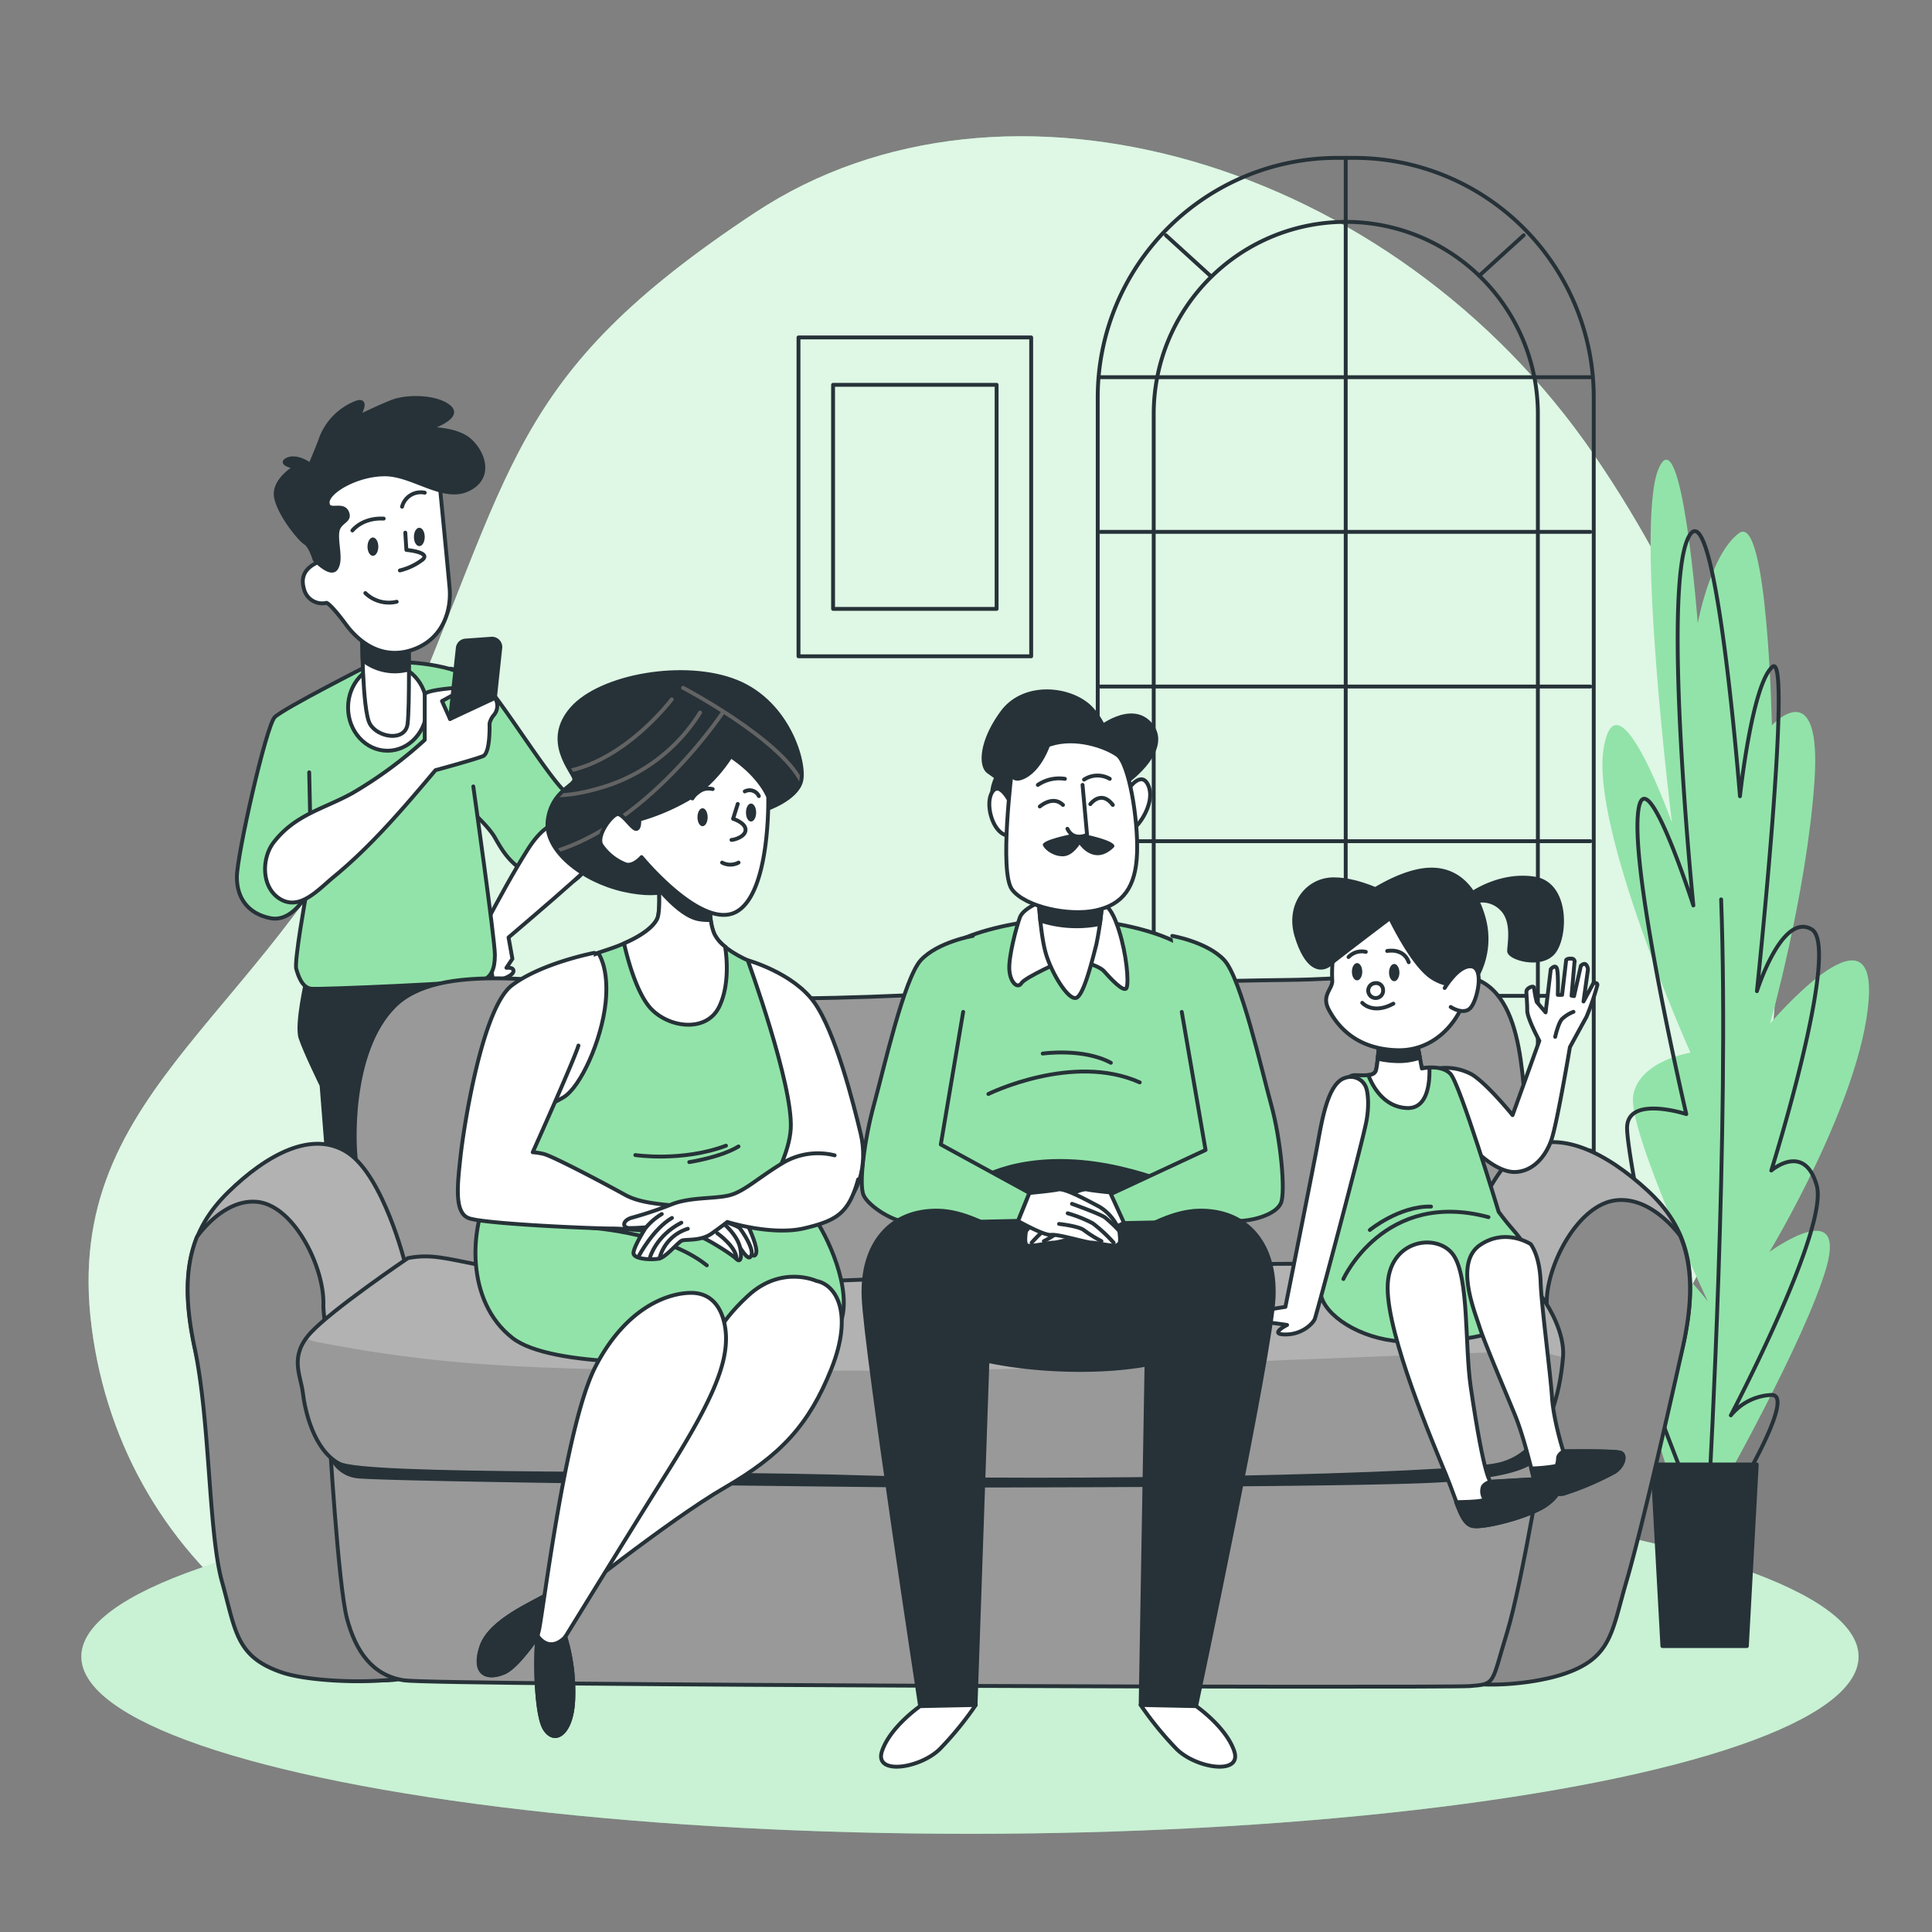 <svg xmlns="http://www.w3.org/2000/svg" xmlns:xlink="http://www.w3.org/1999/xlink" viewBox="0 0 500 500"><rect x="0" y="0" width="500" height="500" fill="#808080" stroke="none"/><defs><clipPath id="freepik--clip-path--inject-4"><path d="M105.58,325.59S86,338.83,80.38,344.94s-2.54,10.94-2,15.53,2.8,14.76,9.41,18.32,88.84,2,136.7,3.57S375.23,382.07,388,379s15.75-18.84,16.51-27.75-8.37-21.38-13.46-22.9-47.43-1.75-94.52-.73-68.67,5.12-122.38,4.1S117.8,323.3,105.58,325.59Z" style="fill:#b2b2b2;stroke:#263238;stroke-linecap:round;stroke-linejoin:round"></path></clipPath><clipPath id="freepik--clip-path-2--inject-4"><path d="M198.22,209.47s7.89-2.63,9.1-7.28-3.23-20.24-16.59-25.71-35.22-1.62-42.71,6.89.41,16.39.61,18.21-5.87,3-6.88,10.73,8.91,15.58,19.63,18,16-.61,16-4.66-2.43-7.69,2.23-10.72,9.91-8.7,12.14-8.5S198.22,209.47,198.22,209.47Z" style="fill:#263238;stroke:#263238;stroke-linecap:round;stroke-linejoin:round"></path></clipPath></defs><g id="freepik--background-simple--inject-4"><path d="M459.27,260.05s-3,78.38-68.69,129.32-156.19,52.85-229.49,56.32S31.78,406.44,23.71,343.42s48-80.33,78.88-151.25S130.88,97.67,195.44,55,360.37,41.35,412.6,117.81,459.27,260.05,459.27,260.05Z" style="fill:#92E3A9"></path><path d="M459.27,260.05s-3,78.38-68.69,129.32-156.19,52.85-229.49,56.32S31.78,406.44,23.71,343.42s48-80.33,78.88-151.25S130.88,97.67,195.44,55,360.37,41.35,412.6,117.81,459.27,260.05,459.27,260.05Z" style="fill:#fff;opacity:0.7"></path></g><g id="freepik--Floor--inject-4"><ellipse cx="251.02" cy="428.72" rx="229.97" ry="45.87" style="fill:#92E3A9"></ellipse><ellipse cx="251.02" cy="428.72" rx="229.97" ry="45.87" style="fill:#fff;opacity:0.5"></ellipse></g><g id="freepik--Window--inject-4"><path d="M346.09,40.86h4.37a62,62,0,0,1,62,62v233a0,0,0,0,1,0,0H284.09a0,0,0,0,1,0,0v-233A62,62,0,0,1,346.09,40.86Z" style="fill:none;stroke:#263238;stroke-linecap:round;stroke-linejoin:round"></path><path d="M298.58,335.2V107.11a49.69,49.69,0,0,1,49.69-49.69h0A49.69,49.69,0,0,1,398,107.11V335.2" style="fill:none;stroke:#263238;stroke-linecap:round;stroke-linejoin:round"></path><line x1="348.27" y1="40.86" x2="348.27" y2="335.54" style="fill:none;stroke:#263238;stroke-linecap:round;stroke-linejoin:round"></line><line x1="284.78" y1="97.62" x2="411.59" y2="97.62" style="fill:none;stroke:#263238;stroke-linecap:round;stroke-linejoin:round"></line><line x1="284.78" y1="137.65" x2="411.59" y2="137.65" style="fill:none;stroke:#263238;stroke-linecap:round;stroke-linejoin:round"></line><line x1="284.78" y1="177.68" x2="411.59" y2="177.68" style="fill:none;stroke:#263238;stroke-linecap:round;stroke-linejoin:round"></line><line x1="284.78" y1="217.7" x2="411.59" y2="217.7" style="fill:none;stroke:#263238;stroke-linecap:round;stroke-linejoin:round"></line><line x1="284.78" y1="257.73" x2="411.59" y2="257.73" style="fill:none;stroke:#263238;stroke-linecap:round;stroke-linejoin:round"></line><line x1="284.78" y1="297.76" x2="411.59" y2="297.76" style="fill:none;stroke:#263238;stroke-linecap:round;stroke-linejoin:round"></line><line x1="301.73" y1="60.89" x2="313.23" y2="71.36" style="fill:none;stroke:#263238;stroke-linecap:round;stroke-linejoin:round"></line><line x1="394.32" y1="60.89" x2="382.82" y2="71.36" style="fill:none;stroke:#263238;stroke-linecap:round;stroke-linejoin:round"></line><path d="M444.4,387.15s22.93-40.48,28.27-59.15S457.92,324,457.92,324s23.85-39.41,25.7-65.34-25.51,6.2-25.51,6.2,9.4-33.41,11.45-62.34-11-14.82-11-14.82-1.09-55.21-8.5-49.73-10.68,23.31-10.68,23.31-4.15-54.44-10.2-39.83,3.52,91.48,3.52,91.48-14.19-40.11-17.67-19.3,22.46,78.79,22.46,78.79-13.18,2.07-14.81,11S442,336.85,442,336.85s-17.39-23.29-20.52-7.48,14.48,64.19,14.48,64.19Z" style="fill:#92E3A9"></path><path d="M470.16,306.77c-3.2-11.25-11.75-3.84-11.75-3.84s18.15-57.86,10.45-62.42-14.17,16-14.17,16,9.31-88.56,4-83.93-8.39,33.49-8.39,33.49S444,125.46,437,139s1.24,95.33,1.24,95.33-13.12-41-14.39-23.08,12.56,77.08,12.56,77.08-15.68-5.12-15.32,3.92,9.42,50.8,9.42,50.8-9.69-4.7-7.34,4.49,13.41,37,13.41,37l11.76,3.84s17-27.86,10-27.36a14.35,14.35,0,0,0-10.4,5.27S473.37,318,470.16,306.77Z" style="fill:none;stroke:#263238;stroke-linecap:round;stroke-linejoin:round"></path><path d="M442.43,383.46s5.16-92.29,3-150.7" style="fill:none;stroke:#263238;stroke-linecap:round;stroke-linejoin:round"></path><polygon points="452.09 426 430.22 426 427.65 379 454.65 379 452.09 426" style="fill:#263238;stroke:#263238;stroke-linecap:round;stroke-linejoin:round"></polygon></g><g id="freepik--Picture--inject-4"><rect x="206.65" y="87.33" width="60.22" height="82.52" style="fill:none;stroke:#263238;stroke-linecap:round;stroke-linejoin:round"></rect><rect x="215.6" y="99.59" width="42.32" height="57.99" style="fill:none;stroke:#263238;stroke-linecap:round;stroke-linejoin:round"></rect></g><g id="freepik--character-1--inject-4"><path d="M116.63,173.05a21.85,21.85,0,0,1,8.38,3.63c3.5,2.7,16.27,23.49,21,28s10.34,10.06,8.39,14.53-5,12.3-13.42,9-10.68-7.57-12.92-11.48-9.5-9.78-9.5-9.78" style="fill:#92E3A9;stroke:#263238;stroke-linecap:round;stroke-linejoin:round"></path><path d="M151.29,215.88c-5.93-6.42-11.17-1.62-14.67,3.9-3.89,6.15-7.35,12.57-10.79,19,0,0-5.18,4.92-5.44,7.25s3.88,8.54,6,8.29,6.22-1.56,6.48-2.85-1.81-1-1.81-1l1.55-2.33-1-5.53c6.81-5.8,17.35-14.83,20.3-17.79C154.62,222.05,153.66,218.45,151.29,215.88Z" style="fill:#fff;stroke:#263238;stroke-linecap:round;stroke-linejoin:round"></path><path d="M79.36,253.38s-2.74,11.73-1.57,15.26,5.43,12.23,5.43,12.23l8.86,112.72,9.58-.24L106,274.71l1.94-.23,3.45,118.87,9.87.39,6.65-114.93s1-14.86,1-16.43-2.59-16-2.59-16Z" style="fill:#263238;stroke:#263238;stroke-linecap:round;stroke-linejoin:round"></path><path d="M92.08,393.59S80.71,403,80.47,406.2s9.14,1.73,13.09-3,7.73-3.46,7.91-6.67l.19-3.21Z" style="fill:#fff;stroke:#263238;stroke-linecap:round;stroke-linejoin:round"></path><path d="M120.93,393.59s11.37,9.4,11.62,12.61-9.15,1.73-13.1-3-7.72-3.46-7.91-6.67l-.19-3.21Z" style="fill:#fff;stroke:#263238;stroke-linecap:round;stroke-linejoin:round"></path><path d="M120.54,187.3l-1.12-13.13c-7.27-3.08-20.18-3.5-24-2,0,0-22.07,11.18-24.31,13.42S61.3,221.39,61.3,227s3.08,9.5,8.66,10.62,9.23-5.87,9.23-5.87-3.08,17-2.52,19,1.6,4.85,3.83,5.13,43.11-1.5,44.79-2.34,2.79-2.51,2.79-6.42-5.59-43.59-5.59-43.59" style="fill:#92E3A9;stroke:#263238;stroke-linecap:round;stroke-linejoin:round"></path><line x1="80.25" y1="210.35" x2="80.02" y2="199.88" style="fill:none;stroke:#263238;stroke-linecap:round;stroke-linejoin:round"></line><ellipse cx="100.28" cy="183.11" rx="10.2" ry="11.18" style="fill:#fff;stroke:#263238;stroke-linecap:round;stroke-linejoin:round"></ellipse><path d="M93.71,163.55s0,20.12,2,23.75,9.22,4.75,9.78,0,.28-22.07.28-22.07Z" style="fill:#fff;stroke:#263238;stroke-linecap:round;stroke-linejoin:round"></path><path d="M105.8,173.26c0-4.4-.07-8-.07-8l-12-1.68s0,3.2.13,7.28A13.43,13.43,0,0,0,105.8,173.26Z" style="fill:#263238;stroke:#263238;stroke-linecap:round;stroke-linejoin:round"></path><path d="M113.83,125.83s2,20.4,2.52,26.27-1.68,13.13-9.22,15.92-13.69-1.11-17.61-6.42-5-5.59-5-5.59a4.84,4.84,0,0,1-5.86-3.63c-1.4-4.75,2.51-6.71,5.58-7.55,0,0-5-11.45-5-14.53s5.3-9.5,16.48-12.29S113.83,125.83,113.83,125.83Z" style="fill:#fff;stroke:#263238;stroke-linecap:round;stroke-linejoin:round"></path><path d="M104.89,137.85l.28,4.47s6.43.56,4.19,2.51a15.73,15.73,0,0,1-5.87,2.8" style="fill:none;stroke:#263238;stroke-linecap:round;stroke-linejoin:round"></path><path d="M94.55,153.49a8.77,8.77,0,0,0,8.11,2.24" style="fill:none;stroke:#263238;stroke-linecap:round;stroke-linejoin:round"></path><path d="M97.91,141.48c0,1.31-.63,2.37-1.4,2.37s-1.4-1.06-1.4-2.37.63-2.38,1.4-2.38S97.91,140.17,97.91,141.48Z" style="fill:#263238"></path><ellipse cx="108.52" cy="138.96" rx="1.4" ry="2.38" style="fill:#263238"></ellipse><path d="M91.2,137.29s2.51-3.36,8.1-3.08" style="fill:none;stroke:#263238;stroke-linecap:round;stroke-linejoin:round"></path><path d="M104.05,131.14a5,5,0,0,1,5.87-3.63" style="fill:none;stroke:#263238;stroke-linecap:round;stroke-linejoin:round"></path><path d="M81.42,144.83s4.19,4.47,5.59,2.24,0-6.15.28-9.22,3.63-2.8,2.51-5.31-5,.28-5-2.52,7.55-7.26,14.81-7.26,15.09,7,21.52,3.91,3.91-9.78.28-12.85-10.9-2.8-10.9-2.8,8.94-2.79,5.87-5.59-10.9-3.07-15.09-1.39S92.6,108,92.6,108s3.63-5.87-1.4-3.35a15.91,15.91,0,0,0-8.38,9.5c-1.4,3.63-2.52,6.14-2.52,6.14s-3.35-2.51-5.86-1.39,2,2,2,2-5.87,3.36-5,7.83,6.15,10.89,7.55,11.73S81.42,144.83,81.42,144.83Z" style="fill:#263238;stroke:#263238;stroke-linecap:round;stroke-linejoin:round"></path><path d="M109.92,191.49V179.76c0-1.12,7.27-1.68,7.27-1.68l.27,1.68-3.07,1.67,2.08,4.64s10.49-6.87,11.61-5.47a3.72,3.72,0,0,1-.28,4.47,4.94,4.94,0,0,0-1.11,2.23s.27,7.55-1.68,8.38-12.3,3.64-12.3,3.64c-8.19,9.7-16.47,19.5-26.32,27.59-4,3.3-8.79,8.87-13.91,5.74-4.92-3-4.8-10.55-1.68-14.61,5.59-7.27,13-8.67,20.42-12.79A109.67,109.67,0,0,0,109.92,191.49Z" style="fill:#fff;stroke:#263238;stroke-linecap:round;stroke-linejoin:round"></path><path d="M116.47,186.07l2-18.3a2.17,2.17,0,0,1,2.11-2l6.68-.48a2.18,2.18,0,0,1,2.23,2.21l-1.4,13.14Z" style="fill:#263238;stroke:#263238;stroke-linecap:round;stroke-linejoin:round"></path></g><g id="freepik--Couch--inject-4"><path d="M393.3,335.23s5.6-14,2-43c-1.57-12.74-.45-38.91-17.87-39.76-18.59-.9-26.18.94-44.81,1.15-67.2.77-116.62,7.47-157.59,3.52-32.93-3.18-61.34-8.4-73,3.31s-10.69,36.65-9.67,41.49S101,339.85,101,339.85l290.52-1.31Z" style="fill:#999;stroke:#263238;stroke-linecap:round;stroke-linejoin:round"></path><path d="M104.82,326.87s-5.6-22.4-14.77-28.51-21.12.51-31,10.18-12.73,21.13-8.65,40.22,16,47.34,19.6,60.07,3.56,19.35,15.52,23.42,23.42,4.33,30.8-5.86,5.35-57-.51-74.58S104.82,326.87,104.82,326.87Z" style="fill:#b2b2b2;stroke:#263238;stroke-linecap:round;stroke-linejoin:round"></path><path d="M103.8,425.63C98.71,416,83.44,347,83.69,337.56s-7.38-25.2-16.8-26.48c-7.76-1-14,6.38-15.91,9-3,7.47-3.22,16.52-.63,28.66,4.07,19.09,3.56,47.93,7.12,60.66S61,428.77,73,432.84c7.87,2.68,28,3.11,34.41.6A62.43,62.43,0,0,0,103.8,425.63Z" style="fill:#8a8a8a;stroke:#263238;stroke-linecap:round;stroke-linejoin:round"></path><path d="M378,326.44s5.92-22.4,15.59-28.51,22.32.51,32.8,10.18,13.45,21.13,9.15,40.22-16.94,47.34-20.71,60.07-3.76,19.35-16.4,23.42-24.73,4.33-32.53-5.85-5.64-57,.54-74.59S378,326.44,378,326.44Z" style="fill:#b2b2b2;stroke:#263238;stroke-linecap:round;stroke-linejoin:round"></path><path d="M379.06,426.62c5.37-9.8,21.5-79.63,21.24-89.16S408.09,312,418,310.66c8.2-1.07,14.75,6.45,16.8,9.12,3.21,7.56,3.41,16.72.68,29-4.31,19.33-10.88,47.93-14.65,60.82s-3.76,19.58-16.4,23.71c-8.31,2.71-22.45,3.75-29.23,1.2A63.4,63.4,0,0,1,379.06,426.62Z" style="fill:#8a8a8a;stroke:#263238;stroke-linecap:round;stroke-linejoin:round"></path><path d="M400.43,369.85s-6.36,39.52-10.44,52.76-2.8,13.24-9.67,13.75-267.61-.22-275.76-1.49-12.47-7.39-14.76-16-4.58-47.93-4.58-47.93l304.26-1Z" style="fill:#999;stroke:#263238;stroke-linecap:round;stroke-linejoin:round"></path><path d="M85.23,377.16a8.83,8.83,0,0,0,6.84,5.37c5.38,1,143.21,2.45,147.6,2.45s116.81,0,134.9-1.47,27.29-3.86,25.86-13.66-.94-2-.94-2L82.3,371.78Z" style="fill:#263238"></path><path d="M105.58,325.59S86,338.83,80.38,344.94s-2.54,10.94-2,15.53,2.8,14.76,9.41,18.32,88.84,2,136.7,3.57S375.23,382.07,388,379s15.75-18.84,16.51-27.75-8.37-21.38-13.46-22.9-47.43-1.75-94.52-.73-68.67,5.12-122.38,4.1S117.8,323.3,105.58,325.59Z" style="fill:#b2b2b2"></path><g style="clip-path:url(#freepik--clip-path--inject-4)"><path d="M78.35,360.47c.5,4.58,2.8,14.76,9.41,18.32s88.84,2,136.7,3.57S375.23,382.07,388,379s20.36-15.27,21.12-24.18a11.58,11.58,0,0,0-.44-4c-1.8,1.79-5.25-.15-9.34-.73-9.07-1.31-104.5,4.63-175.92,4.63-77.56,0-102.83,0-141.21-7.38-5.71-1.1-1.79-2.43-1.79-2.43C74.78,351.05,77.84,355.88,78.35,360.47Z" style="fill:#999"></path></g><path d="M105.58,325.59S86,338.83,80.38,344.94s-2.54,10.94-2,15.53,2.8,14.76,9.41,18.32,88.84,2,136.7,3.57S375.23,382.07,388,379s15.75-18.84,16.51-27.75-8.37-21.38-13.46-22.9-47.43-1.75-94.52-.73-68.67,5.12-122.38,4.1S117.8,323.3,105.58,325.59Z" style="fill:none;stroke:#263238;stroke-linecap:round;stroke-linejoin:round"></path><path d="M244.14,258.14l-.4,72.13S240.59,350,241,352.73s.39,29.56.39,29.56" style="fill:none;stroke:#263238;stroke-linecap:round;stroke-linejoin:round"></path></g><g id="freepik--character-4--inject-4"><path d="M372,276.52a14.19,14.19,0,0,1,8.94,1.56c4,2.46,10.51,10.51,10.51,10.51l6.93-19.23s-3.13-5.81-3.13-7.82-.22-4-.22-4.92,2-1.79,2-.89a26,26,0,0,0,.67,3.57L400,262l1.34-11.17s1.11-1.34,1.56-.23.26,6.87.26,6.87l1.11,0,1.06-9.05s.32-.43,1.39-.32a.77.77,0,0,1,.74,1.06l-.74,8.53.64.1,1.78-7.87s.75-.74,1.28-.32a2,2,0,0,1,.53,1.39l-1.14,8.19,2.53-4.68s1.06-.42,1.06.43a67.5,67.5,0,0,1-2.85,8.3c-.21.32-4.26,7.77-4.26,7.77s-3.3,19.71-4.79,24-4.69,8.09-9.27,8.31-9.8-5-9.8-5Z" style="fill:#fff;stroke:#263238;stroke-linecap:round;stroke-linejoin:round"></path><path d="M402.48,268.33s.78-3.47,1.73-4.57a9,9,0,0,1,3-1.9" style="fill:none;stroke:#263238;stroke-linecap:round;stroke-linejoin:round"></path><path d="M357,268.91s-.44,6.26-.89,8-3.13,1.34-5.59,1.34-3.35,4-3.8,7.6-5.81,43.37-4.92,49,10.29,11.63,20.57,12.3,24.81-.9,30.63-5.37,6.48-8,5.14-12.52-4.92-9.16-6.71-11.17-3.58-4.47-3.58-4.47-10.06-33.31-12.52-35.77-7.37-1.34-7.37-1.34l-1.57-8.28Z" style="fill:#92E3A9;stroke:#263238;stroke-linecap:round;stroke-linejoin:round"></path><path d="M347.66,331s10.57-23.27,37.56-16" style="fill:none;stroke:#263238;stroke-linecap:round;stroke-linejoin:round"></path><path d="M354.51,318.32s7.63-6.26,15.84-6.06" style="fill:none;stroke:#263238;stroke-linecap:round;stroke-linejoin:round"></path><path d="M369.93,276.28a11.88,11.88,0,0,0-1.95.24l-1.57-8.28-9.39.67s-.44,6.26-.89,8c-.22.89-1,1.22-2,1.34.75,2,3.5,8.13,9.83,8.5C369.57,287.13,370.06,280,369.93,276.28Z" style="fill:#fff;stroke:#263238;stroke-linecap:round;stroke-linejoin:round"></path><path d="M356.57,274a25.49,25.49,0,0,0,5.15.62,16.57,16.57,0,0,0,5.74-.89l-1-5.52-9.39.67S356.83,271.65,356.57,274Z" style="fill:#263238;stroke:#263238;stroke-linecap:round;stroke-linejoin:round"></path><path d="M380.72,231.36s7.38-5.37,16.32-4,8.27,15.43,4.92,19.23-11.4,1.34-11.4-.45,1.34-7.82-2-11a7,7,0,0,0-6.93-1.79Z" style="fill:#263238;stroke:#263238;stroke-linecap:round;stroke-linejoin:round"></path><path d="M345,247.68a36.1,36.1,0,0,0-.22,6c.22,2.24-2.91,3.8-.9,7.6s6.71,10.29,17.89,10.51,18.55-10.28,18.55-20.12S368,234.26,361.49,234.26s-13.63,5.59-15,7.83A14.8,14.8,0,0,0,345,247.68Z" style="fill:#fff;stroke:#263238;stroke-linecap:round;stroke-linejoin:round"></path><path d="M357.92,256a1.93,1.93,0,1,1-1.9-1.57A1.76,1.76,0,0,1,357.92,256Z" style="fill:none;stroke:#263238;stroke-linecap:round;stroke-linejoin:round"></path><path d="M352.55,259.53s2.69,3.13,8.05.22" style="fill:none;stroke:#263238;stroke-linecap:round;stroke-linejoin:round"></path><ellipse cx="351.21" cy="251.48" rx="1.34" ry="2.24" style="fill:#263238"></ellipse><path d="M362.17,251.7c0,1.24-.61,2.24-1.35,2.24s-1.34-1-1.34-2.24.6-2.23,1.34-2.23S362.17,250.47,362.17,251.7Z" style="fill:#263238"></path><path d="M349,247.68a4.73,4.73,0,0,1,4.47-1.34" style="fill:none;stroke:#263238;stroke-linecap:round;stroke-linejoin:round"></path><path d="M359,246.11s4.24-.89,5.58,2.91" style="fill:none;stroke:#263238;stroke-linecap:round;stroke-linejoin:round"></path><path d="M358.81,235.61s6.26,13.86,11.85,17.43,10.95,1.12,11.85-.89a20.18,20.18,0,0,0,1.34-15c-2.24-7.6-6.93-12.52-14.31-12.07s-15.87,6.48-15.87,6.48Z" style="fill:#263238;stroke:#263238;stroke-linecap:round;stroke-linejoin:round"></path><path d="M361.49,236.28S347,247.23,344.28,249.47s-6.26.89-8.72-7.16,2.69-14.75,9.62-14.75S359.93,232,359.93,232" style="fill:#263238;stroke:#263238;stroke-linecap:round;stroke-linejoin:round"></path><path d="M373.88,255.69s3.57-6,6.93-5.59,1.56,8.72-.23,10.73-5.14-.22-5.14-.22" style="fill:#fff;stroke:#263238;stroke-linecap:round;stroke-linejoin:round"></path><path d="M353.67,281.88a4.23,4.23,0,0,0-5.59-2.91c-4.47,1.35-6,11.18-7.15,17.44s-8.27,41.81-8.27,41.81-7.38,1.11-10.51,2-.67,1.34,3.8,1.79,7.15.89,7.15.89-4.91,2.46-.44,2.46,7.15-2.91,7.6-4,12.52-46.28,13.41-51.42S353.67,281.88,353.67,281.88Z" style="fill:#fff;stroke:#263238;stroke-linecap:round;stroke-linejoin:round"></path><path d="M396.17,322s-6.45-4.31-13.1.19-1.57,16.82-.2,21.13,6.65,16.62,9.2,22.88,4.69,16,5.28,17.8,5.28,2.94,7.23,2.55a74.92,74.92,0,0,0,13.31-5.68c2.34-1.56,2.93-4.3,1.56-4.89s-14.87-.39-14.87-.39-2.54-8-2.93-14.08-2.74-23.67-2.93-29.54S397,323.21,396.17,322Z" style="fill:#fff;stroke:#263238;stroke-linecap:round;stroke-linejoin:round"></path><path d="M403.22,377.39a6,6,0,0,1-.4,2,45.06,45.06,0,0,1-6.55.65c.51,2,.88,3.46,1.08,4,.58,1.76,5.28,2.94,7.23,2.55a74.92,74.92,0,0,0,13.31-5.68c2.34-1.56,2.93-4.3,1.56-4.89s-14.87-.39-14.87-.39S403.22,376.42,403.22,377.39Z" style="fill:#263238;stroke:#263238;stroke-linecap:round;stroke-linejoin:round"></path><path d="M385.81,383.46s-1.61,0-5.19-24.54c-1.57-10.74-.39-28.28-4.5-34.15s-17-4.1-17,8.51,11.73,40.2,15,48.12,4.11,12.91,7,13.5,14.38-2.35,18.78-5.28,5.28-7,2.35-7S385.81,383.46,385.81,383.46Z" style="fill:#fff;stroke:#263238;stroke-linecap:round;stroke-linejoin:round"></path><path d="M383.81,384.68a3.37,3.37,0,0,0,.3,3.08c.55.6-1.38.9-7.27,1,1.35,3.6,2.39,5.79,4.27,6.17,2.94.59,14.38-2.35,18.78-5.28s5.28-7,2.35-7-16.43.88-16.43.88A3,3,0,0,0,383.81,384.68Z" style="fill:#263238;stroke:#263238;stroke-linecap:round;stroke-linejoin:round"></path></g><g id="freepik--character-3--inject-4"><path d="M287.3,195a18.13,18.13,0,0,0-5.3-12.07c-5.3-5-17.07-6.18-22.66,1.47s-5.59,13.84-3.53,15.31l2.06,1.47s-2.65,5,.29,7.36,5.3,4.71,5.89,2.06-3.83-8.24,2.94-12.66S287.3,195,287.3,195Z" style="fill:#263238;stroke:#263238;stroke-linecap:round;stroke-linejoin:round"></path><path d="M284.06,188.8s8.83-7.36,13.83-1.18-5.29,14.13-6.76,15-7.36-11.18-7.36-11.18S282.3,190.27,284.06,188.8Z" style="fill:#263238;stroke:#263238;stroke-linecap:round;stroke-linejoin:round"></path><path d="M292.11,204.11s3.33-4.9,5.09-.79-2,9.8-3.72,11S292.11,204.11,292.11,204.11Z" style="fill:#fff;stroke:#263238;stroke-linecap:round;stroke-linejoin:round"></path><path d="M262.14,209s-3.14-7.24-5.29-4.11.2,11.36,4.31,11.36a9.41,9.41,0,0,0,1.17-2.74" style="fill:#fff;stroke:#263238;stroke-linecap:round;stroke-linejoin:round"></path><path d="M309.85,280c-3.43-9.06,1.57-32.79-6.24-36.54s-18.73-5-18.73-5l-9.06.33-9.06-.33s-10.93,1.25-18.74,5-2.81,27.48-6.24,36.54-6.25,20.91-5,28.41,5.62,10.3,9.06,11.24c2.36.64,19.51.4,30,.19,10.46.21,27.61.45,30-.19,3.43-.94,7.8-3.75,9.05-11.24S313.29,289,309.85,280Z" style="fill:#92E3A9;stroke:#263238;stroke-linecap:round;stroke-linejoin:round"></path><path d="M255.79,283.12s21.83-10.76,39.17-3" style="fill:none;stroke:#263238;stroke-linecap:round;stroke-linejoin:round"></path><path d="M269.85,272.66s10.46-1.5,17.64,2.39" style="fill:none;stroke:#263238;stroke-linecap:round;stroke-linejoin:round"></path><path d="M271,232.7s-6.07,2-7.05,4.71-2.94,10.18-2.74,13.51,2.15,5.09,3.13,3.53,10.38-5.68,11.56-6.27,8.42,1.57,9.79,3.13,5.29,5.88,5.88,4.31,0-8.62-2-14.88-3.72-7.25-7.25-8.23S271,232.7,271,232.7Z" style="fill:#fff;stroke:#263238;stroke-linecap:round;stroke-linejoin:round"></path><path d="M268.8,232.31s.39,9.8,2,14.89,5.87,11.95,7.83,11,4.12-10,5.09-13.71a87.74,87.74,0,0,0,1.57-11.17S271.34,234.27,268.8,232.31Z" style="fill:#fff;stroke:#263238;stroke-linecap:round;stroke-linejoin:round"></path><path d="M285.25,233.29s-13.91,1-16.45-1c0,0,.11,2.67.43,5.95a30.61,30.61,0,0,0,14.44,1.06c.34-.07.65-.16,1-.24C285,236.07,285.25,233.29,285.25,233.29Z" style="fill:#263238;stroke:#263238;stroke-linecap:round;stroke-linejoin:round"></path><path d="M261.89,199.29s-3.33,26.33,0,30.87,14.82,7,21.78,5.44,10.29-6,10.6-14.83-2.12-23.3-5.15-25.41-10.59-4.85-17.25-2.73S262.79,196.87,261.89,199.29Z" style="fill:#fff;stroke:#263238;stroke-linecap:round;stroke-linejoin:round"></path><path d="M271.88,191s-2,7.58-6.78,10-3.59-4-2.39-7.58" style="fill:#263238;stroke:#263238;stroke-linecap:round;stroke-linejoin:round"></path><path d="M269.1,208.72s3.41-3,6-.4" style="fill:none;stroke:#263238;stroke-linecap:round;stroke-linejoin:round"></path><path d="M282.17,208.11s2.81-3.82,5.83.21" style="fill:none;stroke:#263238;stroke-linecap:round;stroke-linejoin:round"></path><path d="M280.16,203.13l1.17,12.93s-3.52,1.76-5.09-1.57" style="fill:#fff;stroke:#263238;stroke-linecap:round;stroke-linejoin:round"></path><path d="M268.6,203.13a9.84,9.84,0,0,1,7-1.57" style="fill:none;stroke:#263238;stroke-linecap:round;stroke-linejoin:round"></path><path d="M280.55,201.76a6.34,6.34,0,0,1,6.66-.2" style="fill:none;stroke:#263238;stroke-linecap:round;stroke-linejoin:round"></path><path d="M277.42,215.86s-8.11,1.54-7.52,2.91,3.08,3,5.43,2.82,4.05-3,4.05-3,3.79,5.6,8.82.77c1.61-1.54-6.87-3.31-6.87-3.31S278.59,217.23,277.42,215.86Z" style="fill:#263238"></path><path d="M309.31,311.93s-.6-5.27-19.43-9.61S257.29,302,251,306.66s-10.17,7.75-12.56,16.12-3,24.79,15.85,29.13,48.73,3.69,57.4-4.81C325.68,333.4,312,315,309.31,311.93Z" style="fill:#263238;stroke:#263238;stroke-linecap:round;stroke-linejoin:round"></path><path d="M288.79,308.74s-5.82-.54-7.49-.91-7.43,2.79-10.59,4.46a12.39,12.39,0,0,0-5.21,6.32c0,.56-.55,3.34.38,3.72s5.57-.75,6.87-.75,8.55-2.23,10.41-2,8.57-3.58,8.57-3.58Z" style="fill:#fff;stroke:#263238;stroke-linecap:round;stroke-linejoin:round"></path><path d="M281.12,316.75s-5.21.56-6.51,1.67a33.45,33.45,0,0,1-4.46,2.79" style="fill:none;stroke:#263238;stroke-linecap:round;stroke-linejoin:round"></path><path d="M278.89,314a34.36,34.36,0,0,0-6.51,2.6,39.51,39.51,0,0,0-5.39,5" style="fill:none;stroke:#263238;stroke-linecap:round;stroke-linejoin:round"></path><path d="M277.77,311.55s-7.25,2.6-8.55,3.53a37.72,37.72,0,0,0-3.72,3.53" style="fill:none;stroke:#263238;stroke-linecap:round;stroke-linejoin:round"></path><path d="M303.38,242.21s9.06,1.56,13.43,6.24,9.68,28.41,12.18,37.47,3.75,22.66,2.5,25.47S324.65,316,320,316s-29.08.53-29.08.53l-3.43-7.5L312,297.62l-6.16-35.74" style="fill:#92E3A9;stroke:#263238;stroke-linecap:round;stroke-linejoin:round"></path><path d="M251.77,242.21s-9.06,1.56-13.43,6.24-9.68,28.41-12.17,37.47-3.93,20.58-2.68,23.39,7.81,7.18,12.49,7.18,27.5-.53,27.5-.53l2.94-7.22L243.48,296.2l5.79-34.32" style="fill:#92E3A9;stroke:#263238;stroke-linecap:round;stroke-linejoin:round"></path><path d="M266.42,308.74s5.81-.54,7.48-.91,7.44,2.79,10.6,4.46a12.35,12.35,0,0,1,5.2,6.32c0,.56.56,3.34-.37,3.72s-5.58-.75-6.88-.75-8.55-2.23-10.41-2-8.56-3.58-8.56-3.58Z" style="fill:#fff;stroke:#263238;stroke-linecap:round;stroke-linejoin:round"></path><path d="M274.09,316.75s5.2.56,6.5,1.67a34.13,34.13,0,0,0,4.46,2.79" style="fill:none;stroke:#263238;stroke-linecap:round;stroke-linejoin:round"></path><path d="M276.32,314a34.09,34.09,0,0,1,6.5,2.6,38.88,38.88,0,0,1,5.39,5" style="fill:none;stroke:#263238;stroke-linecap:round;stroke-linejoin:round"></path><path d="M277.43,311.55s7.25,2.6,8.55,3.53a37.72,37.72,0,0,1,3.72,3.53" style="fill:none;stroke:#263238;stroke-linecap:round;stroke-linejoin:round"></path><path d="M270.44,327.37s-14.95-13.75-27.5-14.05-20,8.67-19.44,22.42,14.63,105.81,14.63,105.81l14.35-.3,3.61-104.61" style="fill:#263238;stroke:#263238;stroke-linecap:round;stroke-linejoin:round"></path><path d="M238.13,441.55s-7.78,5.38-9.87,11.66,9.87,4.49,15-.59a86.37,86.37,0,0,0,9.27-11.37Z" style="fill:#fff;stroke:#263238;stroke-linecap:round;stroke-linejoin:round"></path><path d="M282.67,327.37s14.95-13.75,27.51-14.05,20,8.67,19.43,22.42-20.06,105.81-20.06,105.81l-14.35-.3L297,336.64" style="fill:#263238;stroke:#263238;stroke-linecap:round;stroke-linejoin:round"></path><path d="M309.55,441.55s7.78,5.38,9.87,11.66-9.87,4.49-14.95-.59a86.37,86.37,0,0,1-9.27-11.37Z" style="fill:#fff;stroke:#263238;stroke-linecap:round;stroke-linejoin:round"></path></g><g id="freepik--character-2--inject-4"><path d="M198.22,209.47s7.89-2.63,9.1-7.28-3.23-20.24-16.59-25.71-35.22-1.62-42.71,6.89.41,16.39.61,18.21-5.87,3-6.88,10.73,8.91,15.58,19.63,18,16-.61,16-4.66-2.43-7.69,2.23-10.72,9.91-8.7,12.14-8.5S198.22,209.47,198.22,209.47Z" style="fill:#263238"></path><g style="clip-path:url(#freepik--clip-path-2--inject-4)"><path d="M181.19,184.4a45,45,0,0,1-23,18.6c-15.67,5.39-21.05,1.47-21.05,1.47" style="fill:none;stroke:#636363;stroke-linecap:round;stroke-linejoin:round"></path><path d="M173.84,181s-14.68,19.58-32.8,19.09" style="fill:none;stroke:#636363;stroke-linecap:round;stroke-linejoin:round"></path><path d="M187.06,184.4s-25,37.7-54.83,37.7" style="fill:none;stroke:#636363;stroke-linecap:round;stroke-linejoin:round"></path><path d="M176.78,178s24.86,13.05,30.54,24.15" style="fill:none;stroke:#636363;stroke-linecap:round;stroke-linejoin:round"></path></g><path d="M198.22,209.47s7.89-2.63,9.1-7.28-3.23-20.24-16.59-25.71-35.22-1.62-42.71,6.89.41,16.39.61,18.21-5.87,3-6.88,10.73,8.91,15.58,19.63,18,16-.61,16-4.66-2.43-7.69,2.23-10.72,9.91-8.7,12.14-8.5S198.22,209.47,198.22,209.47Z" style="fill:none;stroke:#263238;stroke-linecap:round;stroke-linejoin:round"></path><path d="M193.56,248.53s11.74,3.24,17.2,10.93,10.12,26.11,12,34-.57,16.55-6,19.38-14.42-8-16.64-12.09-2.23-18.82-4-28.74-5.46-22.26-5.46-22.26S188.91,247.72,193.56,248.53Z" style="fill:#fff;stroke:#263238;stroke-linecap:round;stroke-linejoin:round"></path><path d="M170.08,223s1.22,12.15,0,14.78-5.66,5.66-13.15,8.09-12.55,4.46-16.6,11.34-8.48,41.81-13.56,51c-5.18,9.38-6.39,28.56,5.89,38.08,10,7.79,45.12,6.85,57.66,5s23.7-.07,27.14-8.77-3.66-23.41-7.1-27.86S200,305.81,200,305.81s4.32-7.5,4.65-13.76c.61-11.34-11.13-43.52-11.13-43.52s-7.08-3-8.7-6.88-1-9.31-1-9.31Z" style="fill:#92E3A9;stroke:#263238;stroke-linecap:round;stroke-linejoin:round"></path><path d="M151.06,317.6s20.64.9,31.86,9.87" style="fill:none;stroke:#263238;stroke-linecap:round;stroke-linejoin:round"></path><path d="M164.42,298.93s12.14,1.82,23.47-2.43" style="fill:none;stroke:#263238;stroke-linecap:round;stroke-linejoin:round"></path><path d="M178.38,300.75s8.1-1.21,12.75-4.05" style="fill:none;stroke:#263238;stroke-linecap:round;stroke-linejoin:round"></path><path d="M145.8,284c4.45-2.63,9.91-14.77,10.93-24.49.8-7.72-1.08-11.6-1.88-12.86-6.36,2.16-10.86,4.42-14.52,10.64-2.5,4.25-5.77,18.94-8.72,31.89C135.6,289.2,141.77,286.33,145.8,284Z" style="fill:#fff;stroke:#263238;stroke-linecap:round;stroke-linejoin:round"></path><path d="M184.86,241.65c-1.62-3.84-1-9.31-1-9.31L170.08,223s1.22,12.15,0,14.78c-.94,2-3.83,4.32-8.58,6.38.84,3.71,3.3,13.22,7.17,17.09,4.85,4.86,14.16,5.87,17.4-.6s1.62-15.38,1.62-15.38l.08-.21A9.53,9.53,0,0,1,184.86,241.65Z" style="fill:#fff;stroke:#263238;stroke-linecap:round;stroke-linejoin:round"></path><path d="M183.85,232.34l-11.95-8.08-1.63.89c.12,1.53.27,3.68.33,5.82,2.65,3,6.49,6.71,10.05,7.39a13.29,13.29,0,0,0,3.37.21A26.21,26.21,0,0,1,183.85,232.34Z" style="fill:#263238"></path><path d="M189.11,195.71s-4.45,7.49-11.54,11.33a55.2,55.2,0,0,1-12.14,5.06s.2,2.43-.81,2.43-3.24-3.64-4.65-3.84-5.87,5.66-4.26,8.09a13.5,13.5,0,0,0,6.08,4.86c2,.81,4.25-1.82,4.25-1.82s15.58,19,24.49,14.17,8.29-29.75,8.29-29.75S196.8,200.77,189.11,195.71Z" style="fill:#fff;stroke:#263238;stroke-linecap:round;stroke-linejoin:round"></path><path d="M183.14,211.5c0,1.28-.59,2.32-1.32,2.32s-1.31-1-1.31-2.32.59-2.33,1.31-2.33S183.14,210.21,183.14,211.5Z" style="fill:#263238"></path><path d="M195.69,210.28c0,1.29-.59,2.33-1.32,2.33s-1.31-1-1.31-2.33.58-2.32,1.31-2.32S195.69,209,195.69,210.28Z" style="fill:#263238"></path><path d="M190.93,208.06l-1.21,3.84s3.23,1,3.23,2.84-3,2.63-3.64,2.63" style="fill:none;stroke:#263238;stroke-linecap:round;stroke-linejoin:round"></path><path d="M186.88,223.24a4.52,4.52,0,0,0,4.25,0" style="fill:none;stroke:#263238;stroke-linecap:round;stroke-linejoin:round"></path><path d="M179.19,206.64s1.82-3.24,5.26-2.43" style="fill:none;stroke:#263238;stroke-linecap:round;stroke-linejoin:round"></path><path d="M192.75,204.82a2.65,2.65,0,0,1,3.64,1.21" style="fill:none;stroke:#263238;stroke-linecap:round;stroke-linejoin:round"></path><path d="M186.27,315.21s6.89,1.13,7.3,2,2.7,5.82,2.08,7.27-1.87-.62-2.28-2.08-5-4.77-5-4.77" style="fill:#fff;stroke:#263238;stroke-linecap:round;stroke-linejoin:round"></path><path d="M185.06,315.33s5.84,1.81,6.41,2.55c1.21,1.57,3.59,5.47,3,6.92s-1.4.58-4.42-4.14a13.45,13.45,0,0,0-2.85-2.71" style="fill:#fff;stroke:#263238;stroke-linecap:round;stroke-linejoin:round"></path><path d="M153.8,246.6s-13.64,2.61-21.33,8.42S120,291.76,119.19,299.24s-1.66,14.53,2.07,16,31.56,2.7,37.16,2.7S179.6,320,180.84,320s8.51,4.57,9.76,5.82,1.43-1.08.83-3.33c-.81-3-5-7.68-10.17-9.34s-13.91-.83-19.52-3.94S142.65,299,140.57,298.61a17.71,17.71,0,0,0-2.7-.41s10.8-24.08,11.83-27.61" style="fill:#fff;stroke:#263238;stroke-linecap:round;stroke-linejoin:round"></path><path d="M185.62,319.16s5,3.53,5,6.65" style="fill:none;stroke:#263238;stroke-linecap:round;stroke-linejoin:round"></path><path d="M216,299a17.81,17.81,0,0,0-13.16,1.82c-6.47,3.85-10.12,7.49-14,8.5s-10.32.41-15.18,2.43a100.45,100.45,0,0,1-10.32,3.44c-2.43.81-2.23,2.63-.41,2.63s4.25-.2,4.25-.2-3.23,5.06-3.23,6.68,4.85,1.82,6.67,1.41,4.86-4.25,5.87-4.65,4.86.2,7.69-1.82,4.05-3,4.05-3,11.54,3.64,20,1.62,11.43-3.94,13.86-12.64" style="fill:#fff;stroke:#263238;stroke-linecap:round;stroke-linejoin:round"></path><path d="M167.22,317.63a16.17,16.17,0,0,1,4.05-3.44" style="fill:none;stroke:#263238;stroke-linecap:round;stroke-linejoin:round"></path><path d="M165.4,324.91s3.65-6.88,8.5-9.71" style="fill:none;stroke:#263238;stroke-linecap:round;stroke-linejoin:round"></path><path d="M168.22,325.43s1.47-5.59,8.11-9" style="fill:none;stroke:#263238;stroke-linecap:round;stroke-linejoin:round"></path><path d="M170.66,325.72A10.86,10.86,0,0,1,178,318" style="fill:none;stroke:#263238;stroke-linecap:round;stroke-linejoin:round"></path><path d="M211.26,331.5s-9-4.18-17.68,3.85-8.6,12-20.16,28.43-28.28,46.59-31.81,48.84-14.78,6.74-17,13.49,1,8.68,5.78,6.75,12.85-15.75,14.14-16.71,28.6-22.81,43.06-31.17,21.77-16.21,27.55-30.67S216.4,332.46,211.26,331.5Z" style="fill:#fff;stroke:#263238;stroke-linecap:round;stroke-linejoin:round"></path><path d="M144.28,416.37a8.51,8.51,0,0,1-3.56-3.23c-4.22,2.38-14,6.71-16.14,13-2.25,6.75,1,8.68,5.78,6.75C135,431,142.48,418.36,144.28,416.37Z" style="fill:#263238;stroke:#263238;stroke-linecap:round;stroke-linejoin:round"></path><path d="M146.3,423.61s16.2-26.36,26.48-42.75,15.11-26.34,15.11-34.38c0,0,.42-11.83-9-11.89-5.79,0-16.71,3.54-24.74,19s-13.82,65.87-14.78,68.76-1,20.89,1.6,25.07,7.07,1.28,7.39-7.72A49.66,49.66,0,0,0,146.3,423.61Z" style="fill:#fff;stroke:#263238;stroke-linecap:round;stroke-linejoin:round"></path><path d="M139.14,423.39c-.72,4.84-.51,20.17,1.83,24,2.58,4.17,7.07,1.28,7.39-7.72a49.66,49.66,0,0,0-2.06-16.05S142.63,428.05,139.14,423.39Z" style="fill:#263238;stroke:#263238;stroke-linecap:round;stroke-linejoin:round"></path></g></svg>